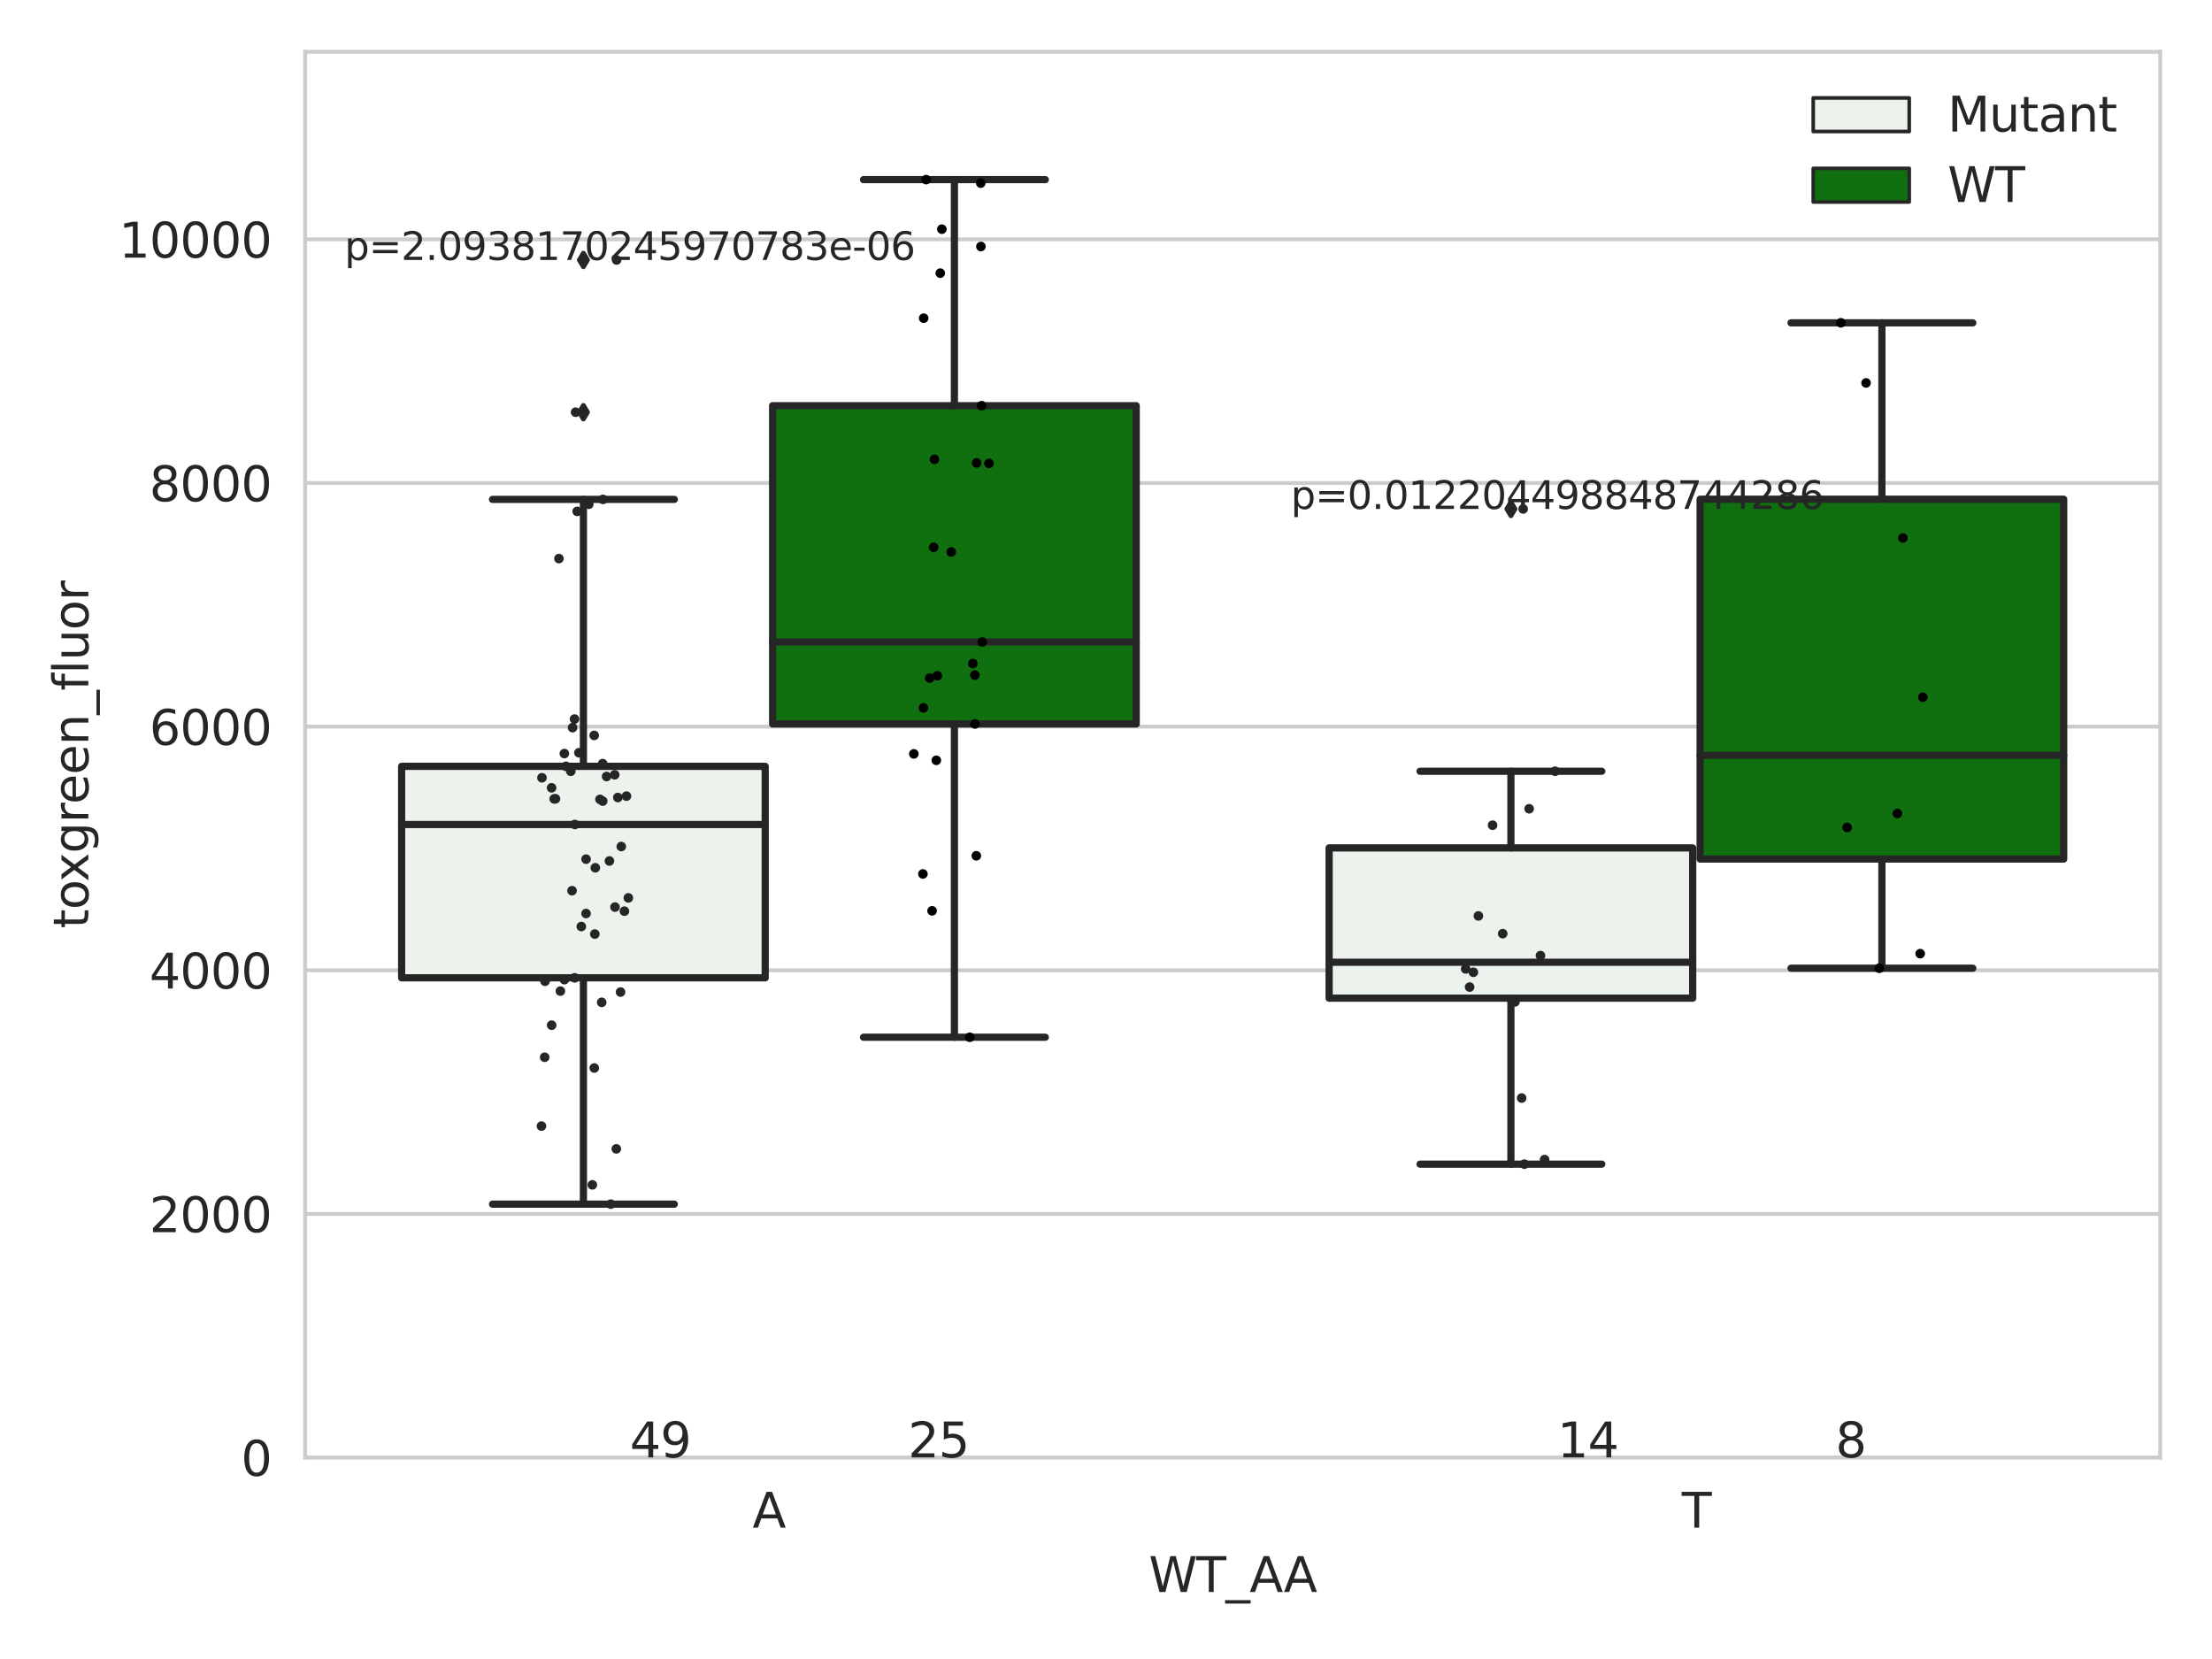 <?xml version="1.0" encoding="utf-8" standalone="no"?>
<!DOCTYPE svg PUBLIC "-//W3C//DTD SVG 1.1//EN"
  "http://www.w3.org/Graphics/SVG/1.1/DTD/svg11.dtd">
<svg xmlns:xlink="http://www.w3.org/1999/xlink" width="460.8pt" height="345.6pt" viewBox="0 0 460.8 345.6" xmlns="http://www.w3.org/2000/svg" version="1.1">
 <defs>
  <style type="text/css">*{stroke-linejoin: round; stroke-linecap: butt}</style>
 </defs>
 <g id="figure_1">
  <g id="patch_1">
   <path d="M 0 345.6 
L 460.8 345.6 
L 460.8 0 
L 0 0 
z
" style="fill: #ffffff"/>
  </g>
  <g id="axes_1">
   <g id="patch_2">
    <path d="M 63.571 303.64 
L 450 303.64 
L 450 10.8 
L 63.571 10.8 
z
" style="fill: #ffffff"/>
   </g>
   <g id="matplotlib.axis_1">
    <g id="xtick_1">
     <g id="text_1">
      <!-- A -->
      <g style="fill: #262626" transform="translate(156.758 318.238)scale(0.1 -0.1)">
       <defs>
        <path id="DejaVuSans-41" d="M 2188 4044 
L 1331 1722 
L 3047 1722 
L 2188 4044 
z
M 1831 4666 
L 2547 4666 
L 4325 0 
L 3669 0 
L 3244 1197 
L 1141 1197 
L 716 0 
L 50 0 
L 1831 4666 
z
" transform="scale(0.016)"/>
       </defs>
       <use xlink:href="#DejaVuSans-41"/>
      </g>
     </g>
    </g>
    <g id="xtick_2">
     <g id="text_2">
      <!-- T -->
      <g style="fill: #262626" transform="translate(350.339 318.238)scale(0.1 -0.1)">
       <defs>
        <path id="DejaVuSans-54" d="M -19 4666 
L 3928 4666 
L 3928 4134 
L 2272 4134 
L 2272 0 
L 1638 0 
L 1638 4134 
L -19 4134 
L -19 4666 
z
" transform="scale(0.016)"/>
       </defs>
       <use xlink:href="#DejaVuSans-54"/>
      </g>
     </g>
    </g>
    <g id="text_3">
     <!-- WT_AA -->
     <g style="fill: #262626" transform="translate(239.31 331.638)scale(0.1 -0.1)">
      <defs>
       <path id="DejaVuSans-57" d="M 213 4666 
L 850 4666 
L 1831 722 
L 2809 4666 
L 3519 4666 
L 4500 722 
L 5478 4666 
L 6119 4666 
L 4947 0 
L 4153 0 
L 3169 4050 
L 2175 0 
L 1381 0 
L 213 4666 
z
" transform="scale(0.016)"/>
       <path id="DejaVuSans-5f" d="M 3263 -1063 
L 3263 -1509 
L -63 -1509 
L -63 -1063 
L 3263 -1063 
z
" transform="scale(0.016)"/>
      </defs>
      <use xlink:href="#DejaVuSans-57"/>
      <use xlink:href="#DejaVuSans-54" x="98.877"/>
      <use xlink:href="#DejaVuSans-5f" x="159.961"/>
      <use xlink:href="#DejaVuSans-41" x="209.961"/>
      <use xlink:href="#DejaVuSans-41" x="281.119"/>
     </g>
    </g>
   </g>
   <g id="matplotlib.axis_2">
    <g id="ytick_1">
     <g id="line2d_1">
      <path d="M 63.571 303.64 
L 450 303.64 
" clip-path="url(#pc58eab4975)" style="fill: none; stroke: #cccccc; stroke-width: 0.8; stroke-linecap: round"/>
     </g>
     <g id="text_4">
      <!-- 0 -->
      <g style="fill: #262626" transform="translate(50.209 307.439)scale(0.1 -0.1)">
       <defs>
        <path id="DejaVuSans-30" d="M 2034 4250 
Q 1547 4250 1301 3770 
Q 1056 3291 1056 2328 
Q 1056 1369 1301 889 
Q 1547 409 2034 409 
Q 2525 409 2770 889 
Q 3016 1369 3016 2328 
Q 3016 3291 2770 3770 
Q 2525 4250 2034 4250 
z
M 2034 4750 
Q 2819 4750 3233 4129 
Q 3647 3509 3647 2328 
Q 3647 1150 3233 529 
Q 2819 -91 2034 -91 
Q 1250 -91 836 529 
Q 422 1150 422 2328 
Q 422 3509 836 4129 
Q 1250 4750 2034 4750 
z
" transform="scale(0.016)"/>
       </defs>
       <use xlink:href="#DejaVuSans-30"/>
      </g>
     </g>
    </g>
    <g id="ytick_2">
     <g id="line2d_2">
      <path d="M 63.571 252.884 
L 450 252.884 
" clip-path="url(#pc58eab4975)" style="fill: none; stroke: #cccccc; stroke-width: 0.8; stroke-linecap: round"/>
     </g>
     <g id="text_5">
      <!-- 2000 -->
      <g style="fill: #262626" transform="translate(31.121 256.684)scale(0.1 -0.1)">
       <defs>
        <path id="DejaVuSans-32" d="M 1228 531 
L 3431 531 
L 3431 0 
L 469 0 
L 469 531 
Q 828 903 1448 1529 
Q 2069 2156 2228 2338 
Q 2531 2678 2651 2914 
Q 2772 3150 2772 3378 
Q 2772 3750 2511 3984 
Q 2250 4219 1831 4219 
Q 1534 4219 1204 4116 
Q 875 4013 500 3803 
L 500 4441 
Q 881 4594 1212 4672 
Q 1544 4750 1819 4750 
Q 2544 4750 2975 4387 
Q 3406 4025 3406 3419 
Q 3406 3131 3298 2873 
Q 3191 2616 2906 2266 
Q 2828 2175 2409 1742 
Q 1991 1309 1228 531 
z
" transform="scale(0.016)"/>
       </defs>
       <use xlink:href="#DejaVuSans-32"/>
       <use xlink:href="#DejaVuSans-30" x="63.623"/>
       <use xlink:href="#DejaVuSans-30" x="127.246"/>
       <use xlink:href="#DejaVuSans-30" x="190.869"/>
      </g>
     </g>
    </g>
    <g id="ytick_3">
     <g id="line2d_3">
      <path d="M 63.571 202.129 
L 450 202.129 
" clip-path="url(#pc58eab4975)" style="fill: none; stroke: #cccccc; stroke-width: 0.8; stroke-linecap: round"/>
     </g>
     <g id="text_6">
      <!-- 4000 -->
      <g style="fill: #262626" transform="translate(31.121 205.928)scale(0.1 -0.1)">
       <defs>
        <path id="DejaVuSans-34" d="M 2419 4116 
L 825 1625 
L 2419 1625 
L 2419 4116 
z
M 2253 4666 
L 3047 4666 
L 3047 1625 
L 3713 1625 
L 3713 1100 
L 3047 1100 
L 3047 0 
L 2419 0 
L 2419 1100 
L 313 1100 
L 313 1709 
L 2253 4666 
z
" transform="scale(0.016)"/>
       </defs>
       <use xlink:href="#DejaVuSans-34"/>
       <use xlink:href="#DejaVuSans-30" x="63.623"/>
       <use xlink:href="#DejaVuSans-30" x="127.246"/>
       <use xlink:href="#DejaVuSans-30" x="190.869"/>
      </g>
     </g>
    </g>
    <g id="ytick_4">
     <g id="line2d_4">
      <path d="M 63.571 151.373 
L 450 151.373 
" clip-path="url(#pc58eab4975)" style="fill: none; stroke: #cccccc; stroke-width: 0.8; stroke-linecap: round"/>
     </g>
     <g id="text_7">
      <!-- 6000 -->
      <g style="fill: #262626" transform="translate(31.121 155.172)scale(0.1 -0.1)">
       <defs>
        <path id="DejaVuSans-36" d="M 2113 2584 
Q 1688 2584 1439 2293 
Q 1191 2003 1191 1497 
Q 1191 994 1439 701 
Q 1688 409 2113 409 
Q 2538 409 2786 701 
Q 3034 994 3034 1497 
Q 3034 2003 2786 2293 
Q 2538 2584 2113 2584 
z
M 3366 4563 
L 3366 3988 
Q 3128 4100 2886 4159 
Q 2644 4219 2406 4219 
Q 1781 4219 1451 3797 
Q 1122 3375 1075 2522 
Q 1259 2794 1537 2939 
Q 1816 3084 2150 3084 
Q 2853 3084 3261 2657 
Q 3669 2231 3669 1497 
Q 3669 778 3244 343 
Q 2819 -91 2113 -91 
Q 1303 -91 875 529 
Q 447 1150 447 2328 
Q 447 3434 972 4092 
Q 1497 4750 2381 4750 
Q 2619 4750 2861 4703 
Q 3103 4656 3366 4563 
z
" transform="scale(0.016)"/>
       </defs>
       <use xlink:href="#DejaVuSans-36"/>
       <use xlink:href="#DejaVuSans-30" x="63.623"/>
       <use xlink:href="#DejaVuSans-30" x="127.246"/>
       <use xlink:href="#DejaVuSans-30" x="190.869"/>
      </g>
     </g>
    </g>
    <g id="ytick_5">
     <g id="line2d_5">
      <path d="M 63.571 100.617 
L 450 100.617 
" clip-path="url(#pc58eab4975)" style="fill: none; stroke: #cccccc; stroke-width: 0.8; stroke-linecap: round"/>
     </g>
     <g id="text_8">
      <!-- 8000 -->
      <g style="fill: #262626" transform="translate(31.121 104.416)scale(0.1 -0.1)">
       <defs>
        <path id="DejaVuSans-38" d="M 2034 2216 
Q 1584 2216 1326 1975 
Q 1069 1734 1069 1313 
Q 1069 891 1326 650 
Q 1584 409 2034 409 
Q 2484 409 2743 651 
Q 3003 894 3003 1313 
Q 3003 1734 2745 1975 
Q 2488 2216 2034 2216 
z
M 1403 2484 
Q 997 2584 770 2862 
Q 544 3141 544 3541 
Q 544 4100 942 4425 
Q 1341 4750 2034 4750 
Q 2731 4750 3128 4425 
Q 3525 4100 3525 3541 
Q 3525 3141 3298 2862 
Q 3072 2584 2669 2484 
Q 3125 2378 3379 2068 
Q 3634 1759 3634 1313 
Q 3634 634 3220 271 
Q 2806 -91 2034 -91 
Q 1263 -91 848 271 
Q 434 634 434 1313 
Q 434 1759 690 2068 
Q 947 2378 1403 2484 
z
M 1172 3481 
Q 1172 3119 1398 2916 
Q 1625 2713 2034 2713 
Q 2441 2713 2670 2916 
Q 2900 3119 2900 3481 
Q 2900 3844 2670 4047 
Q 2441 4250 2034 4250 
Q 1625 4250 1398 4047 
Q 1172 3844 1172 3481 
z
" transform="scale(0.016)"/>
       </defs>
       <use xlink:href="#DejaVuSans-38"/>
       <use xlink:href="#DejaVuSans-30" x="63.623"/>
       <use xlink:href="#DejaVuSans-30" x="127.246"/>
       <use xlink:href="#DejaVuSans-30" x="190.869"/>
      </g>
     </g>
    </g>
    <g id="ytick_6">
     <g id="line2d_6">
      <path d="M 63.571 49.861 
L 450 49.861 
" clip-path="url(#pc58eab4975)" style="fill: none; stroke: #cccccc; stroke-width: 0.8; stroke-linecap: round"/>
     </g>
     <g id="text_9">
      <!-- 10000 -->
      <g style="fill: #262626" transform="translate(24.759 53.661)scale(0.1 -0.1)">
       <defs>
        <path id="DejaVuSans-31" d="M 794 531 
L 1825 531 
L 1825 4091 
L 703 3866 
L 703 4441 
L 1819 4666 
L 2450 4666 
L 2450 531 
L 3481 531 
L 3481 0 
L 794 0 
L 794 531 
z
" transform="scale(0.016)"/>
       </defs>
       <use xlink:href="#DejaVuSans-31"/>
       <use xlink:href="#DejaVuSans-30" x="63.623"/>
       <use xlink:href="#DejaVuSans-30" x="127.246"/>
       <use xlink:href="#DejaVuSans-30" x="190.869"/>
       <use xlink:href="#DejaVuSans-30" x="254.492"/>
      </g>
     </g>
    </g>
    <g id="text_10">
     <!-- toxgreen_fluor -->
     <g style="fill: #262626" transform="translate(18.401 193.415)rotate(-90)scale(0.1 -0.1)">
      <defs>
       <path id="DejaVuSans-74" d="M 1172 4494 
L 1172 3500 
L 2356 3500 
L 2356 3053 
L 1172 3053 
L 1172 1153 
Q 1172 725 1289 603 
Q 1406 481 1766 481 
L 2356 481 
L 2356 0 
L 1766 0 
Q 1100 0 847 248 
Q 594 497 594 1153 
L 594 3053 
L 172 3053 
L 172 3500 
L 594 3500 
L 594 4494 
L 1172 4494 
z
" transform="scale(0.016)"/>
       <path id="DejaVuSans-6f" d="M 1959 3097 
Q 1497 3097 1228 2736 
Q 959 2375 959 1747 
Q 959 1119 1226 758 
Q 1494 397 1959 397 
Q 2419 397 2687 759 
Q 2956 1122 2956 1747 
Q 2956 2369 2687 2733 
Q 2419 3097 1959 3097 
z
M 1959 3584 
Q 2709 3584 3137 3096 
Q 3566 2609 3566 1747 
Q 3566 888 3137 398 
Q 2709 -91 1959 -91 
Q 1206 -91 779 398 
Q 353 888 353 1747 
Q 353 2609 779 3096 
Q 1206 3584 1959 3584 
z
" transform="scale(0.016)"/>
       <path id="DejaVuSans-78" d="M 3513 3500 
L 2247 1797 
L 3578 0 
L 2900 0 
L 1881 1375 
L 863 0 
L 184 0 
L 1544 1831 
L 300 3500 
L 978 3500 
L 1906 2253 
L 2834 3500 
L 3513 3500 
z
" transform="scale(0.016)"/>
       <path id="DejaVuSans-67" d="M 2906 1791 
Q 2906 2416 2648 2759 
Q 2391 3103 1925 3103 
Q 1463 3103 1205 2759 
Q 947 2416 947 1791 
Q 947 1169 1205 825 
Q 1463 481 1925 481 
Q 2391 481 2648 825 
Q 2906 1169 2906 1791 
z
M 3481 434 
Q 3481 -459 3084 -895 
Q 2688 -1331 1869 -1331 
Q 1566 -1331 1297 -1286 
Q 1028 -1241 775 -1147 
L 775 -588 
Q 1028 -725 1275 -790 
Q 1522 -856 1778 -856 
Q 2344 -856 2625 -561 
Q 2906 -266 2906 331 
L 2906 616 
Q 2728 306 2450 153 
Q 2172 0 1784 0 
Q 1141 0 747 490 
Q 353 981 353 1791 
Q 353 2603 747 3093 
Q 1141 3584 1784 3584 
Q 2172 3584 2450 3431 
Q 2728 3278 2906 2969 
L 2906 3500 
L 3481 3500 
L 3481 434 
z
" transform="scale(0.016)"/>
       <path id="DejaVuSans-72" d="M 2631 2963 
Q 2534 3019 2420 3045 
Q 2306 3072 2169 3072 
Q 1681 3072 1420 2755 
Q 1159 2438 1159 1844 
L 1159 0 
L 581 0 
L 581 3500 
L 1159 3500 
L 1159 2956 
Q 1341 3275 1631 3429 
Q 1922 3584 2338 3584 
Q 2397 3584 2469 3576 
Q 2541 3569 2628 3553 
L 2631 2963 
z
" transform="scale(0.016)"/>
       <path id="DejaVuSans-65" d="M 3597 1894 
L 3597 1613 
L 953 1613 
Q 991 1019 1311 708 
Q 1631 397 2203 397 
Q 2534 397 2845 478 
Q 3156 559 3463 722 
L 3463 178 
Q 3153 47 2828 -22 
Q 2503 -91 2169 -91 
Q 1331 -91 842 396 
Q 353 884 353 1716 
Q 353 2575 817 3079 
Q 1281 3584 2069 3584 
Q 2775 3584 3186 3129 
Q 3597 2675 3597 1894 
z
M 3022 2063 
Q 3016 2534 2758 2815 
Q 2500 3097 2075 3097 
Q 1594 3097 1305 2825 
Q 1016 2553 972 2059 
L 3022 2063 
z
" transform="scale(0.016)"/>
       <path id="DejaVuSans-6e" d="M 3513 2113 
L 3513 0 
L 2938 0 
L 2938 2094 
Q 2938 2591 2744 2837 
Q 2550 3084 2163 3084 
Q 1697 3084 1428 2787 
Q 1159 2491 1159 1978 
L 1159 0 
L 581 0 
L 581 3500 
L 1159 3500 
L 1159 2956 
Q 1366 3272 1645 3428 
Q 1925 3584 2291 3584 
Q 2894 3584 3203 3211 
Q 3513 2838 3513 2113 
z
" transform="scale(0.016)"/>
       <path id="DejaVuSans-66" d="M 2375 4863 
L 2375 4384 
L 1825 4384 
Q 1516 4384 1395 4259 
Q 1275 4134 1275 3809 
L 1275 3500 
L 2222 3500 
L 2222 3053 
L 1275 3053 
L 1275 0 
L 697 0 
L 697 3053 
L 147 3053 
L 147 3500 
L 697 3500 
L 697 3744 
Q 697 4328 969 4595 
Q 1241 4863 1831 4863 
L 2375 4863 
z
" transform="scale(0.016)"/>
       <path id="DejaVuSans-6c" d="M 603 4863 
L 1178 4863 
L 1178 0 
L 603 0 
L 603 4863 
z
" transform="scale(0.016)"/>
       <path id="DejaVuSans-75" d="M 544 1381 
L 544 3500 
L 1119 3500 
L 1119 1403 
Q 1119 906 1312 657 
Q 1506 409 1894 409 
Q 2359 409 2629 706 
Q 2900 1003 2900 1516 
L 2900 3500 
L 3475 3500 
L 3475 0 
L 2900 0 
L 2900 538 
Q 2691 219 2414 64 
Q 2138 -91 1772 -91 
Q 1169 -91 856 284 
Q 544 659 544 1381 
z
M 1991 3584 
L 1991 3584 
z
" transform="scale(0.016)"/>
      </defs>
      <use xlink:href="#DejaVuSans-74"/>
      <use xlink:href="#DejaVuSans-6f" x="39.209"/>
      <use xlink:href="#DejaVuSans-78" x="97.266"/>
      <use xlink:href="#DejaVuSans-67" x="156.445"/>
      <use xlink:href="#DejaVuSans-72" x="219.922"/>
      <use xlink:href="#DejaVuSans-65" x="258.785"/>
      <use xlink:href="#DejaVuSans-65" x="320.309"/>
      <use xlink:href="#DejaVuSans-6e" x="381.832"/>
      <use xlink:href="#DejaVuSans-5f" x="445.211"/>
      <use xlink:href="#DejaVuSans-66" x="495.211"/>
      <use xlink:href="#DejaVuSans-6c" x="530.416"/>
      <use xlink:href="#DejaVuSans-75" x="558.199"/>
      <use xlink:href="#DejaVuSans-6f" x="621.578"/>
      <use xlink:href="#DejaVuSans-72" x="682.76"/>
     </g>
    </g>
   </g>
   <g id="patch_3">
    <path d="M 83.666 203.7 
L 159.406 203.7 
L 159.406 159.64 
L 83.666 159.64 
L 83.666 203.7 
z
" clip-path="url(#pc58eab4975)" style="fill: #ecf2ec; stroke: #262626; stroke-width: 1.5; stroke-linejoin: miter"/>
   </g>
   <g id="patch_4">
    <path d="M 160.951 150.814 
L 236.691 150.814 
L 236.691 84.513 
L 160.951 84.513 
L 160.951 150.814 
z
" clip-path="url(#pc58eab4975)" style="fill: #107010; stroke: #262626; stroke-width: 1.5; stroke-linejoin: miter"/>
   </g>
   <g id="patch_5">
    <path d="M 276.88 207.942 
L 352.62 207.942 
L 352.62 176.633 
L 276.88 176.633 
L 276.88 207.942 
z
" clip-path="url(#pc58eab4975)" style="fill: #ecf2ec; stroke: #262626; stroke-width: 1.5; stroke-linejoin: miter"/>
   </g>
   <g id="patch_6">
    <path d="M 354.166 178.954 
L 429.906 178.954 
L 429.906 103.995 
L 354.166 103.995 
L 354.166 178.954 
z
" clip-path="url(#pc58eab4975)" style="fill: #107010; stroke: #262626; stroke-width: 1.5; stroke-linejoin: miter"/>
   </g>
   <g id="patch_7">
    <path d="M 160.178 303.64 
L 160.178 303.64 
L 160.178 303.64 
L 160.178 303.64 
z
" clip-path="url(#pc58eab4975)" style="fill: #ecf2ec; stroke: #262626; stroke-width: 0.75; stroke-linejoin: miter"/>
   </g>
   <g id="patch_8">
    <path d="M 160.178 303.64 
L 160.178 303.64 
L 160.178 303.64 
L 160.178 303.64 
z
" clip-path="url(#pc58eab4975)" style="fill: #107010; stroke: #262626; stroke-width: 0.75; stroke-linejoin: miter"/>
   </g>
   <g id="PathCollection_1"/>
   <g id="PathCollection_2"/>
   <g id="line2d_7">
    <path d="M 121.536 203.7 
L 121.536 250.846 
" clip-path="url(#pc58eab4975)" style="fill: none; stroke: #262626; stroke-width: 1.5; stroke-linecap: round"/>
   </g>
   <g id="line2d_8">
    <path d="M 121.536 159.64 
L 121.536 104.035 
" clip-path="url(#pc58eab4975)" style="fill: none; stroke: #262626; stroke-width: 1.5; stroke-linecap: round"/>
   </g>
   <g id="line2d_9">
    <path d="M 102.601 250.846 
L 140.471 250.846 
" clip-path="url(#pc58eab4975)" style="fill: none; stroke: #262626; stroke-width: 1.5; stroke-linecap: round"/>
   </g>
   <g id="line2d_10">
    <path d="M 102.601 104.035 
L 140.471 104.035 
" clip-path="url(#pc58eab4975)" style="fill: none; stroke: #262626; stroke-width: 1.5; stroke-linecap: round"/>
   </g>
   <g id="line2d_11">
    <defs>
     <path id="m2d5d62c22b" d="M -0 1.414 
L 0.849 0 
L 0 -1.414 
L -0.849 -0 
z
" style="stroke: #262626; stroke-linejoin: miter"/>
    </defs>
    <g clip-path="url(#pc58eab4975)">
     <use xlink:href="#m2d5d62c22b" x="121.536" y="54.156" style="fill: #262626; stroke: #262626; stroke-linejoin: miter"/>
     <use xlink:href="#m2d5d62c22b" x="121.536" y="85.874" style="fill: #262626; stroke: #262626; stroke-linejoin: miter"/>
    </g>
   </g>
   <g id="line2d_12">
    <path d="M 198.821 150.814 
L 198.821 216.077 
" clip-path="url(#pc58eab4975)" style="fill: none; stroke: #262626; stroke-width: 1.5; stroke-linecap: round"/>
   </g>
   <g id="line2d_13">
    <path d="M 198.821 84.513 
L 198.821 37.422 
" clip-path="url(#pc58eab4975)" style="fill: none; stroke: #262626; stroke-width: 1.5; stroke-linecap: round"/>
   </g>
   <g id="line2d_14">
    <path d="M 179.886 216.077 
L 217.756 216.077 
" clip-path="url(#pc58eab4975)" style="fill: none; stroke: #262626; stroke-width: 1.5; stroke-linecap: round"/>
   </g>
   <g id="line2d_15">
    <path d="M 179.886 37.422 
L 217.756 37.422 
" clip-path="url(#pc58eab4975)" style="fill: none; stroke: #262626; stroke-width: 1.5; stroke-linecap: round"/>
   </g>
   <g id="line2d_16"/>
   <g id="line2d_17">
    <path d="M 314.75 207.942 
L 314.75 242.512 
" clip-path="url(#pc58eab4975)" style="fill: none; stroke: #262626; stroke-width: 1.5; stroke-linecap: round"/>
   </g>
   <g id="line2d_18">
    <path d="M 314.75 176.633 
L 314.75 160.666 
" clip-path="url(#pc58eab4975)" style="fill: none; stroke: #262626; stroke-width: 1.5; stroke-linecap: round"/>
   </g>
   <g id="line2d_19">
    <path d="M 295.815 242.512 
L 333.685 242.512 
" clip-path="url(#pc58eab4975)" style="fill: none; stroke: #262626; stroke-width: 1.5; stroke-linecap: round"/>
   </g>
   <g id="line2d_20">
    <path d="M 295.815 160.666 
L 333.685 160.666 
" clip-path="url(#pc58eab4975)" style="fill: none; stroke: #262626; stroke-width: 1.5; stroke-linecap: round"/>
   </g>
   <g id="line2d_21">
    <g clip-path="url(#pc58eab4975)">
     <use xlink:href="#m2d5d62c22b" x="314.75" y="106.025" style="fill: #262626; stroke: #262626; stroke-linejoin: miter"/>
    </g>
   </g>
   <g id="line2d_22">
    <path d="M 392.036 178.954 
L 392.036 201.698 
" clip-path="url(#pc58eab4975)" style="fill: none; stroke: #262626; stroke-width: 1.5; stroke-linecap: round"/>
   </g>
   <g id="line2d_23">
    <path d="M 392.036 103.995 
L 392.036 67.249 
" clip-path="url(#pc58eab4975)" style="fill: none; stroke: #262626; stroke-width: 1.5; stroke-linecap: round"/>
   </g>
   <g id="line2d_24">
    <path d="M 373.101 201.698 
L 410.971 201.698 
" clip-path="url(#pc58eab4975)" style="fill: none; stroke: #262626; stroke-width: 1.5; stroke-linecap: round"/>
   </g>
   <g id="line2d_25">
    <path d="M 373.101 67.249 
L 410.971 67.249 
" clip-path="url(#pc58eab4975)" style="fill: none; stroke: #262626; stroke-width: 1.5; stroke-linecap: round"/>
   </g>
   <g id="line2d_26"/>
   <g id="line2d_27">
    <path d="M 83.666 171.757 
L 159.406 171.757 
" clip-path="url(#pc58eab4975)" style="fill: none; stroke: #262626; stroke-width: 1.5; stroke-linecap: round"/>
   </g>
   <g id="line2d_28">
    <path d="M 160.951 133.732 
L 236.691 133.732 
" clip-path="url(#pc58eab4975)" style="fill: none; stroke: #262626; stroke-width: 1.5; stroke-linecap: round"/>
   </g>
   <g id="line2d_29">
    <path d="M 276.88 200.457 
L 352.62 200.457 
" clip-path="url(#pc58eab4975)" style="fill: none; stroke: #262626; stroke-width: 1.5; stroke-linecap: round"/>
   </g>
   <g id="line2d_30">
    <path d="M 354.166 157.35 
L 429.906 157.35 
" clip-path="url(#pc58eab4975)" style="fill: none; stroke: #262626; stroke-width: 1.5; stroke-linecap: round"/>
   </g>
   <g id="patch_9">
    <path d="M 63.571 303.64 
L 63.571 10.8 
" style="fill: none; stroke: #cccccc; stroke-width: 0.8; stroke-linejoin: miter; stroke-linecap: square"/>
   </g>
   <g id="patch_10">
    <path d="M 450 303.64 
L 450 10.8 
" style="fill: none; stroke: #cccccc; stroke-width: 0.8; stroke-linejoin: miter; stroke-linecap: square"/>
   </g>
   <g id="patch_11">
    <path d="M 63.571 303.64 
L 450 303.64 
" style="fill: none; stroke: #cccccc; stroke-width: 0.8; stroke-linejoin: miter; stroke-linecap: square"/>
   </g>
   <g id="patch_12">
    <path d="M 63.571 10.8 
L 450 10.8 
" style="fill: none; stroke: #cccccc; stroke-width: 0.8; stroke-linejoin: miter; stroke-linecap: square"/>
   </g>
   <g id="PathCollection_3">
    <defs>
     <path id="C0_0_08e2115224" d="M 0 1 
C 0.265 1 0.52 0.895 0.707 0.707 
C 0.895 0.52 1 0.265 1 -0 
C 1 -0.265 0.895 -0.52 0.707 -0.707 
C 0.52 -0.895 0.265 -1 0 -1 
C -0.265 -1 -0.52 -0.895 -0.707 -0.707 
C -0.895 -0.52 -1 -0.265 -1 0 
C -1 0.265 -0.895 0.52 -0.707 0.707 
C -0.52 0.895 -0.265 1 0 1 
z
"/>
    </defs>
    <g clip-path="url(#pc58eab4975)">
     <use xlink:href="#C0_0_08e2115224" x="128.053" y="161.398" style="fill: #262626"/>
    </g>
    <g clip-path="url(#pc58eab4975)">
     <use xlink:href="#C0_0_08e2115224" x="123.778" y="153.199" style="fill: #262626"/>
    </g>
    <g clip-path="url(#pc58eab4975)">
     <use xlink:href="#C0_0_08e2115224" x="117.908" y="159.64" style="fill: #262626"/>
    </g>
    <g clip-path="url(#pc58eab4975)">
     <use xlink:href="#C0_0_08e2115224" x="113.464" y="220.244" style="fill: #262626"/>
    </g>
    <g clip-path="url(#pc58eab4975)">
     <use xlink:href="#C0_0_08e2115224" x="130.896" y="187.048" style="fill: #262626"/>
    </g>
    <g clip-path="url(#pc58eab4975)">
     <use xlink:href="#C0_0_08e2115224" x="115.451" y="166.424" style="fill: #262626"/>
    </g>
    <g clip-path="url(#pc58eab4975)">
     <use xlink:href="#C0_0_08e2115224" x="125.543" y="159.071" style="fill: #262626"/>
    </g>
    <g clip-path="url(#pc58eab4975)">
     <use xlink:href="#C0_0_08e2115224" x="117.577" y="204.078" style="fill: #262626"/>
    </g>
    <g clip-path="url(#pc58eab4975)">
     <use xlink:href="#C0_0_08e2115224" x="121.096" y="193.008" style="fill: #262626"/>
    </g>
    <g clip-path="url(#pc58eab4975)">
     <use xlink:href="#C0_0_08e2115224" x="122.083" y="190.301" style="fill: #262626"/>
    </g>
    <g clip-path="url(#pc58eab4975)">
     <use xlink:href="#C0_0_08e2115224" x="114.903" y="164.114" style="fill: #262626"/>
    </g>
    <g clip-path="url(#pc58eab4975)">
     <use xlink:href="#C0_0_08e2115224" x="128.71" y="166.133" style="fill: #262626"/>
    </g>
    <g clip-path="url(#pc58eab4975)">
     <use xlink:href="#C0_0_08e2115224" x="119.753" y="171.757" style="fill: #262626"/>
    </g>
    <g clip-path="url(#pc58eab4975)">
     <use xlink:href="#C0_0_08e2115224" x="116.437" y="116.363" style="fill: #262626"/>
    </g>
    <g clip-path="url(#pc58eab4975)">
     <use xlink:href="#C0_0_08e2115224" x="127.236" y="250.846" style="fill: #262626"/>
    </g>
    <g clip-path="url(#pc58eab4975)">
     <use xlink:href="#C0_0_08e2115224" x="125.607" y="104.035" style="fill: #262626"/>
    </g>
    <g clip-path="url(#pc58eab4975)">
     <use xlink:href="#C0_0_08e2115224" x="120.236" y="106.53" style="fill: #262626"/>
    </g>
    <g clip-path="url(#pc58eab4975)">
     <use xlink:href="#C0_0_08e2115224" x="123.91" y="194.582" style="fill: #262626"/>
    </g>
    <g clip-path="url(#pc58eab4975)">
     <use xlink:href="#C0_0_08e2115224" x="126.955" y="179.357" style="fill: #262626"/>
    </g>
    <g clip-path="url(#pc58eab4975)">
     <use xlink:href="#C0_0_08e2115224" x="113.536" y="204.412" style="fill: #262626"/>
    </g>
    <g clip-path="url(#pc58eab4975)">
     <use xlink:href="#C0_0_08e2115224" x="123.798" y="222.487" style="fill: #262626"/>
    </g>
    <g clip-path="url(#pc58eab4975)">
     <use xlink:href="#C0_0_08e2115224" x="115.717" y="166.405" style="fill: #262626"/>
    </g>
    <g clip-path="url(#pc58eab4975)">
     <use xlink:href="#C0_0_08e2115224" x="128.452" y="54.156" style="fill: #262626"/>
    </g>
    <g clip-path="url(#pc58eab4975)">
     <use xlink:href="#C0_0_08e2115224" x="120.596" y="156.807" style="fill: #262626"/>
    </g>
    <g clip-path="url(#pc58eab4975)">
     <use xlink:href="#C0_0_08e2115224" x="125.347" y="208.807" style="fill: #262626"/>
    </g>
    <g clip-path="url(#pc58eab4975)">
     <use xlink:href="#C0_0_08e2115224" x="119.683" y="149.792" style="fill: #262626"/>
    </g>
    <g clip-path="url(#pc58eab4975)">
     <use xlink:href="#C0_0_08e2115224" x="114.918" y="213.565" style="fill: #262626"/>
    </g>
    <g clip-path="url(#pc58eab4975)">
     <use xlink:href="#C0_0_08e2115224" x="119.903" y="85.874" style="fill: #262626"/>
    </g>
    <g clip-path="url(#pc58eab4975)">
     <use xlink:href="#C0_0_08e2115224" x="118.909" y="160.666" style="fill: #262626"/>
    </g>
    <g clip-path="url(#pc58eab4975)">
     <use xlink:href="#C0_0_08e2115224" x="123.401" y="246.827" style="fill: #262626"/>
    </g>
    <g clip-path="url(#pc58eab4975)">
     <use xlink:href="#C0_0_08e2115224" x="129.427" y="176.345" style="fill: #262626"/>
    </g>
    <g clip-path="url(#pc58eab4975)">
     <use xlink:href="#C0_0_08e2115224" x="124.013" y="180.775" style="fill: #262626"/>
    </g>
    <g clip-path="url(#pc58eab4975)">
     <use xlink:href="#C0_0_08e2115224" x="116.74" y="206.464" style="fill: #262626"/>
    </g>
    <g clip-path="url(#pc58eab4975)">
     <use xlink:href="#C0_0_08e2115224" x="129.274" y="206.665" style="fill: #262626"/>
    </g>
    <g clip-path="url(#pc58eab4975)">
     <use xlink:href="#C0_0_08e2115224" x="112.899" y="162.025" style="fill: #262626"/>
    </g>
    <g clip-path="url(#pc58eab4975)">
     <use xlink:href="#C0_0_08e2115224" x="119.707" y="203.7" style="fill: #262626"/>
    </g>
    <g clip-path="url(#pc58eab4975)">
     <use xlink:href="#C0_0_08e2115224" x="125.561" y="166.889" style="fill: #262626"/>
    </g>
    <g clip-path="url(#pc58eab4975)">
     <use xlink:href="#C0_0_08e2115224" x="122.652" y="105.048" style="fill: #262626"/>
    </g>
    <g clip-path="url(#pc58eab4975)">
     <use xlink:href="#C0_0_08e2115224" x="128.391" y="239.328" style="fill: #262626"/>
    </g>
    <g clip-path="url(#pc58eab4975)">
     <use xlink:href="#C0_0_08e2115224" x="117.568" y="156.978" style="fill: #262626"/>
    </g>
    <g clip-path="url(#pc58eab4975)">
     <use xlink:href="#C0_0_08e2115224" x="128.116" y="188.96" style="fill: #262626"/>
    </g>
    <g clip-path="url(#pc58eab4975)">
     <use xlink:href="#C0_0_08e2115224" x="130.509" y="165.847" style="fill: #262626"/>
    </g>
    <g clip-path="url(#pc58eab4975)">
     <use xlink:href="#C0_0_08e2115224" x="126.362" y="161.758" style="fill: #262626"/>
    </g>
    <g clip-path="url(#pc58eab4975)">
     <use xlink:href="#C0_0_08e2115224" x="124.987" y="166.524" style="fill: #262626"/>
    </g>
    <g clip-path="url(#pc58eab4975)">
     <use xlink:href="#C0_0_08e2115224" x="122.088" y="178.976" style="fill: #262626"/>
    </g>
    <g clip-path="url(#pc58eab4975)">
     <use xlink:href="#C0_0_08e2115224" x="119.167" y="185.55" style="fill: #262626"/>
    </g>
    <g clip-path="url(#pc58eab4975)">
     <use xlink:href="#C0_0_08e2115224" x="112.792" y="234.584" style="fill: #262626"/>
    </g>
    <g clip-path="url(#pc58eab4975)">
     <use xlink:href="#C0_0_08e2115224" x="130.081" y="189.812" style="fill: #262626"/>
    </g>
    <g clip-path="url(#pc58eab4975)">
     <use xlink:href="#C0_0_08e2115224" x="119.277" y="151.582" style="fill: #262626"/>
    </g>
   </g>
   <g id="PathCollection_4">
    <defs>
     <path id="C1_0_50cb0bd1a8" d="M 0 1 
C 0.265 1 0.52 0.895 0.707 0.707 
C 0.895 0.52 1 0.265 1 -0 
C 1 -0.265 0.895 -0.52 0.707 -0.707 
C 0.52 -0.895 0.265 -1 0 -1 
C -0.265 -1 -0.52 -0.895 -0.707 -0.707 
C -0.895 -0.52 -1 -0.265 -1 0 
C -1 0.265 -0.895 0.52 -0.707 0.707 
C -0.52 0.895 -0.265 1 0 1 
z
"/>
    </defs>
    <g clip-path="url(#pc58eab4975)">
     <use xlink:href="#C1_0_50cb0bd1a8" x="195.279" y="140.768"/>
    </g>
    <g clip-path="url(#pc58eab4975)">
     <use xlink:href="#C1_0_50cb0bd1a8" x="203.112" y="150.814"/>
    </g>
    <g clip-path="url(#pc58eab4975)">
     <use xlink:href="#C1_0_50cb0bd1a8" x="192.258" y="182.057"/>
    </g>
    <g clip-path="url(#pc58eab4975)">
     <use xlink:href="#C1_0_50cb0bd1a8" x="198.169" y="114.982"/>
    </g>
    <g clip-path="url(#pc58eab4975)">
     <use xlink:href="#C1_0_50cb0bd1a8" x="196.208" y="47.741"/>
    </g>
    <g clip-path="url(#pc58eab4975)">
     <use xlink:href="#C1_0_50cb0bd1a8" x="203.45" y="96.433"/>
    </g>
    <g clip-path="url(#pc58eab4975)">
     <use xlink:href="#C1_0_50cb0bd1a8" x="195.876" y="56.904"/>
    </g>
    <g clip-path="url(#pc58eab4975)">
     <use xlink:href="#C1_0_50cb0bd1a8" x="203.088" y="140.636"/>
    </g>
    <g clip-path="url(#pc58eab4975)">
     <use xlink:href="#C1_0_50cb0bd1a8" x="204.619" y="133.732"/>
    </g>
    <g clip-path="url(#pc58eab4975)">
     <use xlink:href="#C1_0_50cb0bd1a8" x="202.018" y="216.077"/>
    </g>
    <g clip-path="url(#pc58eab4975)">
     <use xlink:href="#C1_0_50cb0bd1a8" x="190.368" y="157.048"/>
    </g>
    <g clip-path="url(#pc58eab4975)">
     <use xlink:href="#C1_0_50cb0bd1a8" x="192.418" y="66.283"/>
    </g>
    <g clip-path="url(#pc58eab4975)">
     <use xlink:href="#C1_0_50cb0bd1a8" x="204.308" y="38.147"/>
    </g>
    <g clip-path="url(#pc58eab4975)">
     <use xlink:href="#C1_0_50cb0bd1a8" x="193.68" y="141.257"/>
    </g>
    <g clip-path="url(#pc58eab4975)">
     <use xlink:href="#C1_0_50cb0bd1a8" x="202.659" y="138.227"/>
    </g>
    <g clip-path="url(#pc58eab4975)">
     <use xlink:href="#C1_0_50cb0bd1a8" x="194.664" y="95.687"/>
    </g>
    <g clip-path="url(#pc58eab4975)">
     <use xlink:href="#C1_0_50cb0bd1a8" x="194.491" y="114.01"/>
    </g>
    <g clip-path="url(#pc58eab4975)">
     <use xlink:href="#C1_0_50cb0bd1a8" x="192.935" y="37.422"/>
    </g>
    <g clip-path="url(#pc58eab4975)">
     <use xlink:href="#C1_0_50cb0bd1a8" x="192.37" y="147.474"/>
    </g>
    <g clip-path="url(#pc58eab4975)">
     <use xlink:href="#C1_0_50cb0bd1a8" x="194.171" y="189.744"/>
    </g>
    <g clip-path="url(#pc58eab4975)">
     <use xlink:href="#C1_0_50cb0bd1a8" x="195.052" y="158.388"/>
    </g>
    <g clip-path="url(#pc58eab4975)">
     <use xlink:href="#C1_0_50cb0bd1a8" x="203.384" y="178.275"/>
    </g>
    <g clip-path="url(#pc58eab4975)">
     <use xlink:href="#C1_0_50cb0bd1a8" x="206.027" y="96.539"/>
    </g>
    <g clip-path="url(#pc58eab4975)">
     <use xlink:href="#C1_0_50cb0bd1a8" x="204.345" y="51.349"/>
    </g>
    <g clip-path="url(#pc58eab4975)">
     <use xlink:href="#C1_0_50cb0bd1a8" x="204.485" y="84.513"/>
    </g>
   </g>
   <g id="PathCollection_5">
    <defs>
     <path id="C2_0_e02547f308" d="M 0 1 
C 0.265 1 0.52 0.895 0.707 0.707 
C 0.895 0.52 1 0.265 1 -0 
C 1 -0.265 0.895 -0.52 0.707 -0.707 
C 0.52 -0.895 0.265 -1 0 -1 
C -0.265 -1 -0.52 -0.895 -0.707 -0.707 
C -0.895 -0.52 -1 -0.265 -1 0 
C -1 0.265 -0.895 0.52 -0.707 0.707 
C -0.52 0.895 -0.265 1 0 1 
z
"/>
    </defs>
    <g clip-path="url(#pc58eab4975)">
     <use xlink:href="#C2_0_e02547f308" x="307.976" y="190.802" style="fill: #262626"/>
    </g>
    <g clip-path="url(#pc58eab4975)">
     <use xlink:href="#C2_0_e02547f308" x="318.547" y="168.479" style="fill: #262626"/>
    </g>
    <g clip-path="url(#pc58eab4975)">
     <use xlink:href="#C2_0_e02547f308" x="310.932" y="171.91" style="fill: #262626"/>
    </g>
    <g clip-path="url(#pc58eab4975)">
     <use xlink:href="#C2_0_e02547f308" x="306.148" y="205.624" style="fill: #262626"/>
    </g>
    <g clip-path="url(#pc58eab4975)">
     <use xlink:href="#C2_0_e02547f308" x="317.298" y="106.025" style="fill: #262626"/>
    </g>
    <g clip-path="url(#pc58eab4975)">
     <use xlink:href="#C2_0_e02547f308" x="315.593" y="208.714" style="fill: #262626"/>
    </g>
    <g clip-path="url(#pc58eab4975)">
     <use xlink:href="#C2_0_e02547f308" x="316.988" y="228.745" style="fill: #262626"/>
    </g>
    <g clip-path="url(#pc58eab4975)">
     <use xlink:href="#C2_0_e02547f308" x="323.941" y="160.666" style="fill: #262626"/>
    </g>
    <g clip-path="url(#pc58eab4975)">
     <use xlink:href="#C2_0_e02547f308" x="306.938" y="202.543" style="fill: #262626"/>
    </g>
    <g clip-path="url(#pc58eab4975)">
     <use xlink:href="#C2_0_e02547f308" x="321.766" y="241.562" style="fill: #262626"/>
    </g>
    <g clip-path="url(#pc58eab4975)">
     <use xlink:href="#C2_0_e02547f308" x="317.554" y="242.512" style="fill: #262626"/>
    </g>
    <g clip-path="url(#pc58eab4975)">
     <use xlink:href="#C2_0_e02547f308" x="320.911" y="199.07" style="fill: #262626"/>
    </g>
    <g clip-path="url(#pc58eab4975)">
     <use xlink:href="#C2_0_e02547f308" x="305.33" y="201.843" style="fill: #262626"/>
    </g>
    <g clip-path="url(#pc58eab4975)">
     <use xlink:href="#C2_0_e02547f308" x="313.044" y="194.501" style="fill: #262626"/>
    </g>
   </g>
   <g id="PathCollection_6">
    <defs>
     <path id="C3_0_0e446e93be" d="M 0 1 
C 0.265 1 0.52 0.895 0.707 0.707 
C 0.895 0.52 1 0.265 1 -0 
C 1 -0.265 0.895 -0.52 0.707 -0.707 
C 0.52 -0.895 0.265 -1 0 -1 
C -0.265 -1 -0.52 -0.895 -0.707 -0.707 
C -0.895 -0.52 -1 -0.265 -1 0 
C -1 0.265 -0.895 0.52 -0.707 0.707 
C -0.52 0.895 -0.265 1 0 1 
z
"/>
    </defs>
    <g clip-path="url(#pc58eab4975)">
     <use xlink:href="#C3_0_0e446e93be" x="383.484" y="67.249"/>
    </g>
    <g clip-path="url(#pc58eab4975)">
     <use xlink:href="#C3_0_0e446e93be" x="396.404" y="112.07"/>
    </g>
    <g clip-path="url(#pc58eab4975)">
     <use xlink:href="#C3_0_0e446e93be" x="400.565" y="145.235"/>
    </g>
    <g clip-path="url(#pc58eab4975)">
     <use xlink:href="#C3_0_0e446e93be" x="400.012" y="198.661"/>
    </g>
    <g clip-path="url(#pc58eab4975)">
     <use xlink:href="#C3_0_0e446e93be" x="395.262" y="169.466"/>
    </g>
    <g clip-path="url(#pc58eab4975)">
     <use xlink:href="#C3_0_0e446e93be" x="384.792" y="172.385"/>
    </g>
    <g clip-path="url(#pc58eab4975)">
     <use xlink:href="#C3_0_0e446e93be" x="388.734" y="79.771"/>
    </g>
    <g clip-path="url(#pc58eab4975)">
     <use xlink:href="#C3_0_0e446e93be" x="391.484" y="201.698"/>
    </g>
   </g>
   <g id="text_11">
    <!-- 49 -->
    <g style="fill: #262626" transform="translate(131.196 303.598)scale(0.1 -0.1)">
     <defs>
      <path id="DejaVuSans-39" d="M 703 97 
L 703 672 
Q 941 559 1184 500 
Q 1428 441 1663 441 
Q 2288 441 2617 861 
Q 2947 1281 2994 2138 
Q 2813 1869 2534 1725 
Q 2256 1581 1919 1581 
Q 1219 1581 811 2004 
Q 403 2428 403 3163 
Q 403 3881 828 4315 
Q 1253 4750 1959 4750 
Q 2769 4750 3195 4129 
Q 3622 3509 3622 2328 
Q 3622 1225 3098 567 
Q 2575 -91 1691 -91 
Q 1453 -91 1209 -44 
Q 966 3 703 97 
z
M 1959 2075 
Q 2384 2075 2632 2365 
Q 2881 2656 2881 3163 
Q 2881 3666 2632 3958 
Q 2384 4250 1959 4250 
Q 1534 4250 1286 3958 
Q 1038 3666 1038 3163 
Q 1038 2656 1286 2365 
Q 1534 2075 1959 2075 
z
" transform="scale(0.016)"/>
     </defs>
     <use xlink:href="#DejaVuSans-34"/>
     <use xlink:href="#DejaVuSans-39" x="63.623"/>
    </g>
   </g>
   <g id="text_12">
    <!-- p=2.0938170245970783e-06 -->
    <g style="fill: #262626" transform="translate(71.774 54.155)scale(0.08 -0.08)">
     <defs>
      <path id="DejaVuSans-70" d="M 1159 525 
L 1159 -1331 
L 581 -1331 
L 581 3500 
L 1159 3500 
L 1159 2969 
Q 1341 3281 1617 3432 
Q 1894 3584 2278 3584 
Q 2916 3584 3314 3078 
Q 3713 2572 3713 1747 
Q 3713 922 3314 415 
Q 2916 -91 2278 -91 
Q 1894 -91 1617 61 
Q 1341 213 1159 525 
z
M 3116 1747 
Q 3116 2381 2855 2742 
Q 2594 3103 2138 3103 
Q 1681 3103 1420 2742 
Q 1159 2381 1159 1747 
Q 1159 1113 1420 752 
Q 1681 391 2138 391 
Q 2594 391 2855 752 
Q 3116 1113 3116 1747 
z
" transform="scale(0.016)"/>
      <path id="DejaVuSans-3d" d="M 678 2906 
L 4684 2906 
L 4684 2381 
L 678 2381 
L 678 2906 
z
M 678 1631 
L 4684 1631 
L 4684 1100 
L 678 1100 
L 678 1631 
z
" transform="scale(0.016)"/>
      <path id="DejaVuSans-2e" d="M 684 794 
L 1344 794 
L 1344 0 
L 684 0 
L 684 794 
z
" transform="scale(0.016)"/>
      <path id="DejaVuSans-33" d="M 2597 2516 
Q 3050 2419 3304 2112 
Q 3559 1806 3559 1356 
Q 3559 666 3084 287 
Q 2609 -91 1734 -91 
Q 1441 -91 1130 -33 
Q 819 25 488 141 
L 488 750 
Q 750 597 1062 519 
Q 1375 441 1716 441 
Q 2309 441 2620 675 
Q 2931 909 2931 1356 
Q 2931 1769 2642 2001 
Q 2353 2234 1838 2234 
L 1294 2234 
L 1294 2753 
L 1863 2753 
Q 2328 2753 2575 2939 
Q 2822 3125 2822 3475 
Q 2822 3834 2567 4026 
Q 2313 4219 1838 4219 
Q 1578 4219 1281 4162 
Q 984 4106 628 3988 
L 628 4550 
Q 988 4650 1302 4700 
Q 1616 4750 1894 4750 
Q 2613 4750 3031 4423 
Q 3450 4097 3450 3541 
Q 3450 3153 3228 2886 
Q 3006 2619 2597 2516 
z
" transform="scale(0.016)"/>
      <path id="DejaVuSans-37" d="M 525 4666 
L 3525 4666 
L 3525 4397 
L 1831 0 
L 1172 0 
L 2766 4134 
L 525 4134 
L 525 4666 
z
" transform="scale(0.016)"/>
      <path id="DejaVuSans-35" d="M 691 4666 
L 3169 4666 
L 3169 4134 
L 1269 4134 
L 1269 2991 
Q 1406 3038 1543 3061 
Q 1681 3084 1819 3084 
Q 2600 3084 3056 2656 
Q 3513 2228 3513 1497 
Q 3513 744 3044 326 
Q 2575 -91 1722 -91 
Q 1428 -91 1123 -41 
Q 819 9 494 109 
L 494 744 
Q 775 591 1075 516 
Q 1375 441 1709 441 
Q 2250 441 2565 725 
Q 2881 1009 2881 1497 
Q 2881 1984 2565 2268 
Q 2250 2553 1709 2553 
Q 1456 2553 1204 2497 
Q 953 2441 691 2322 
L 691 4666 
z
" transform="scale(0.016)"/>
      <path id="DejaVuSans-2d" d="M 313 2009 
L 1997 2009 
L 1997 1497 
L 313 1497 
L 313 2009 
z
" transform="scale(0.016)"/>
     </defs>
     <use xlink:href="#DejaVuSans-70"/>
     <use xlink:href="#DejaVuSans-3d" x="63.477"/>
     <use xlink:href="#DejaVuSans-32" x="147.266"/>
     <use xlink:href="#DejaVuSans-2e" x="210.889"/>
     <use xlink:href="#DejaVuSans-30" x="242.676"/>
     <use xlink:href="#DejaVuSans-39" x="306.299"/>
     <use xlink:href="#DejaVuSans-33" x="369.922"/>
     <use xlink:href="#DejaVuSans-38" x="433.545"/>
     <use xlink:href="#DejaVuSans-31" x="497.168"/>
     <use xlink:href="#DejaVuSans-37" x="560.791"/>
     <use xlink:href="#DejaVuSans-30" x="624.414"/>
     <use xlink:href="#DejaVuSans-32" x="688.037"/>
     <use xlink:href="#DejaVuSans-34" x="751.66"/>
     <use xlink:href="#DejaVuSans-35" x="815.283"/>
     <use xlink:href="#DejaVuSans-39" x="878.906"/>
     <use xlink:href="#DejaVuSans-37" x="942.529"/>
     <use xlink:href="#DejaVuSans-30" x="1006.152"/>
     <use xlink:href="#DejaVuSans-37" x="1069.775"/>
     <use xlink:href="#DejaVuSans-38" x="1133.398"/>
     <use xlink:href="#DejaVuSans-33" x="1197.021"/>
     <use xlink:href="#DejaVuSans-65" x="1260.645"/>
     <use xlink:href="#DejaVuSans-2d" x="1322.168"/>
     <use xlink:href="#DejaVuSans-30" x="1358.252"/>
     <use xlink:href="#DejaVuSans-36" x="1421.875"/>
    </g>
   </g>
   <g id="text_13">
    <!-- 25 -->
    <g style="fill: #262626" transform="translate(189.161 303.598)scale(0.1 -0.1)">
     <use xlink:href="#DejaVuSans-32"/>
     <use xlink:href="#DejaVuSans-35" x="63.623"/>
    </g>
   </g>
   <g id="text_14">
    <!-- 14 -->
    <g style="fill: #262626" transform="translate(324.411 303.598)scale(0.1 -0.1)">
     <use xlink:href="#DejaVuSans-31"/>
     <use xlink:href="#DejaVuSans-34" x="63.623"/>
    </g>
   </g>
   <g id="text_15">
    <!-- p=0.012204498848744286 -->
    <g style="fill: #262626" transform="translate(268.893 106.024)scale(0.08 -0.08)">
     <use xlink:href="#DejaVuSans-70"/>
     <use xlink:href="#DejaVuSans-3d" x="63.477"/>
     <use xlink:href="#DejaVuSans-30" x="147.266"/>
     <use xlink:href="#DejaVuSans-2e" x="210.889"/>
     <use xlink:href="#DejaVuSans-30" x="242.676"/>
     <use xlink:href="#DejaVuSans-31" x="306.299"/>
     <use xlink:href="#DejaVuSans-32" x="369.922"/>
     <use xlink:href="#DejaVuSans-32" x="433.545"/>
     <use xlink:href="#DejaVuSans-30" x="497.168"/>
     <use xlink:href="#DejaVuSans-34" x="560.791"/>
     <use xlink:href="#DejaVuSans-34" x="624.414"/>
     <use xlink:href="#DejaVuSans-39" x="688.037"/>
     <use xlink:href="#DejaVuSans-38" x="751.66"/>
     <use xlink:href="#DejaVuSans-38" x="815.283"/>
     <use xlink:href="#DejaVuSans-34" x="878.906"/>
     <use xlink:href="#DejaVuSans-38" x="942.529"/>
     <use xlink:href="#DejaVuSans-37" x="1006.152"/>
     <use xlink:href="#DejaVuSans-34" x="1069.775"/>
     <use xlink:href="#DejaVuSans-34" x="1133.398"/>
     <use xlink:href="#DejaVuSans-32" x="1197.021"/>
     <use xlink:href="#DejaVuSans-38" x="1260.645"/>
     <use xlink:href="#DejaVuSans-36" x="1324.268"/>
    </g>
   </g>
   <g id="text_16">
    <!-- 8 -->
    <g style="fill: #262626" transform="translate(382.375 303.598)scale(0.1 -0.1)">
     <use xlink:href="#DejaVuSans-38"/>
    </g>
   </g>
   <g id="legend_1">
    <g id="patch_13">
     <path d="M 377.728 27.398 
L 397.728 27.398 
L 397.728 20.398 
L 377.728 20.398 
z
" style="fill: #ecf2ec; stroke: #262626; stroke-width: 0.75; stroke-linejoin: miter"/>
    </g>
    <g id="text_17">
     <!-- Mutant -->
     <g style="fill: #262626" transform="translate(405.728 27.398)scale(0.1 -0.1)">
      <defs>
       <path id="DejaVuSans-4d" d="M 628 4666 
L 1569 4666 
L 2759 1491 
L 3956 4666 
L 4897 4666 
L 4897 0 
L 4281 0 
L 4281 4097 
L 3078 897 
L 2444 897 
L 1241 4097 
L 1241 0 
L 628 0 
L 628 4666 
z
" transform="scale(0.016)"/>
       <path id="DejaVuSans-61" d="M 2194 1759 
Q 1497 1759 1228 1600 
Q 959 1441 959 1056 
Q 959 750 1161 570 
Q 1363 391 1709 391 
Q 2188 391 2477 730 
Q 2766 1069 2766 1631 
L 2766 1759 
L 2194 1759 
z
M 3341 1997 
L 3341 0 
L 2766 0 
L 2766 531 
Q 2569 213 2275 61 
Q 1981 -91 1556 -91 
Q 1019 -91 701 211 
Q 384 513 384 1019 
Q 384 1609 779 1909 
Q 1175 2209 1959 2209 
L 2766 2209 
L 2766 2266 
Q 2766 2663 2505 2880 
Q 2244 3097 1772 3097 
Q 1472 3097 1187 3025 
Q 903 2953 641 2809 
L 641 3341 
Q 956 3463 1253 3523 
Q 1550 3584 1831 3584 
Q 2591 3584 2966 3190 
Q 3341 2797 3341 1997 
z
" transform="scale(0.016)"/>
      </defs>
      <use xlink:href="#DejaVuSans-4d"/>
      <use xlink:href="#DejaVuSans-75" x="86.279"/>
      <use xlink:href="#DejaVuSans-74" x="149.658"/>
      <use xlink:href="#DejaVuSans-61" x="188.867"/>
      <use xlink:href="#DejaVuSans-6e" x="250.146"/>
      <use xlink:href="#DejaVuSans-74" x="313.525"/>
     </g>
    </g>
    <g id="patch_14">
     <path d="M 377.728 42.077 
L 397.728 42.077 
L 397.728 35.077 
L 377.728 35.077 
z
" style="fill: #107010; stroke: #262626; stroke-width: 0.75; stroke-linejoin: miter"/>
    </g>
    <g id="text_18">
     <!-- WT -->
     <g style="fill: #262626" transform="translate(405.728 42.077)scale(0.1 -0.1)">
      <use xlink:href="#DejaVuSans-57"/>
      <use xlink:href="#DejaVuSans-54" x="98.877"/>
     </g>
    </g>
   </g>
  </g>
 </g>
 <defs>
  <clipPath id="pc58eab4975">
   <rect x="63.571" y="10.8" width="386.429" height="292.84"/>
  </clipPath>
 </defs>
</svg>
